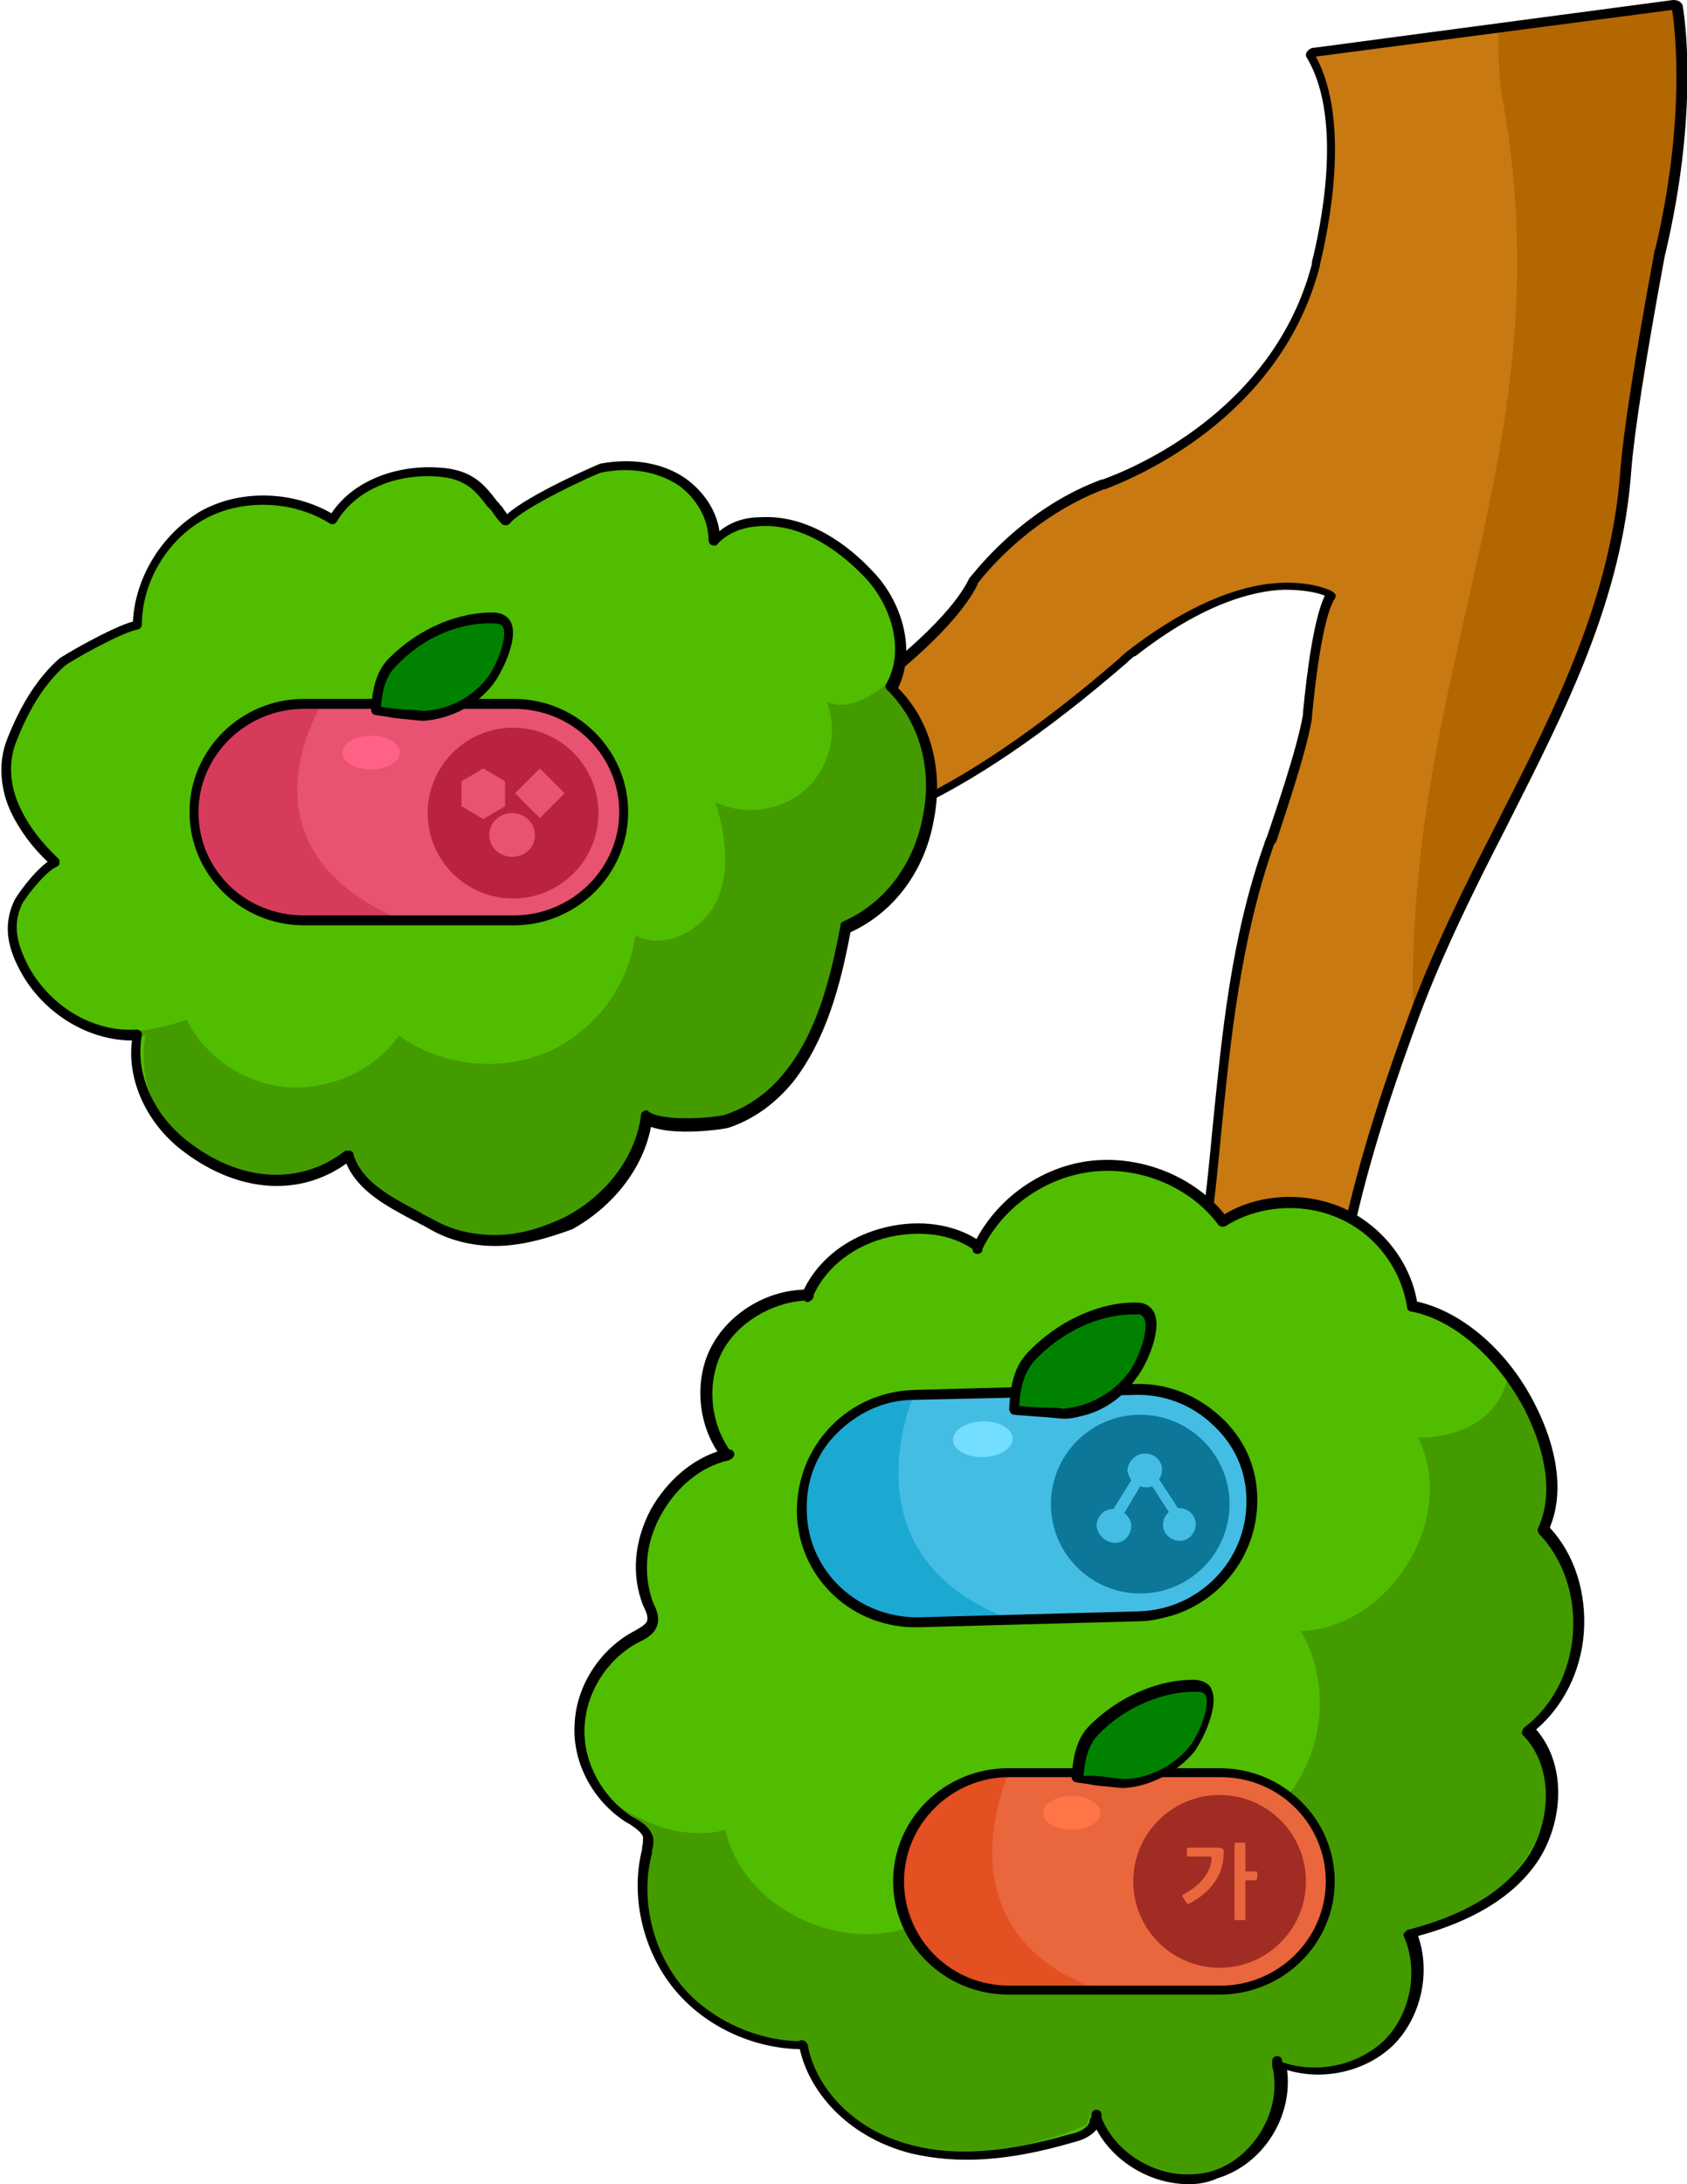 <?xml version="1.0" encoding="utf-8"?>
<!-- Generator: Adobe Illustrator 26.5.0, SVG Export Plug-In . SVG Version: 6.00 Build 0)  -->
<svg version="1.1" id="레이어_5" xmlns="http://www.w3.org/2000/svg" xmlns:xlink="http://www.w3.org/1999/xlink" x="0px"
	 y="0px" viewBox="0 0 170 220" style="enable-background:new 0 0 170 220;" xml:space="preserve">
<path style="fill:#C87912;" d="M108.3,182.1c-0.2,0-0.3,0-0.5-0.1c-1-0.4-1.4-2.1-1.2-5.1c0.4-8.8,3.9-17.3,7.2-25.6
	c2.3-5.8,4.8-11.9,6.1-17.9c1.4-6.5,2.1-13.2,2.7-19.7c0.9-9.4,1.9-19.2,5.2-28.4c0-0.1,3.1-8.7,3.9-13c0.1-1,0.9-9.9,2.4-12.3
	c-0.6-0.3-2.3-0.9-4.9-0.8c-3.1,0.1-8.3,1.4-15.3,6.8c-0.2,0-11.4,10.6-22.8,15.6C91,81.6,75,89.7,57.6,90.1
	c-0.7,0-16.8,1.1-20.1-1.3c-0.1-0.1-0.1-0.2-0.1-0.3c0-0.3,1.1-8.3,20.6-11.7c0.3,0,22.8-1.5,29.2-7.2c0.1-0.1,8.4-6.1,10.8-11
	c0.1-0.1,4.8-6.6,13-9.7c0.2-0.1,17.2-5.5,21.5-22.1c0-0.1,3.9-13.6-0.4-21c-0.1-0.1-0.1-0.2,0-0.3s0.2-0.2,0.3-0.2l36.2-4.7
	c0.2,0,0.4,0.1,0.4,0.3c0,0.1,1.7,9.7-1.7,24.3c0,0.1-2.9,15.5-3.4,22C163,60.6,157,72,151.3,83.1c-3.1,6.1-6.4,12.5-8.8,19.1
	c-2.6,7.1-5.2,14.7-6.8,22.5c-0.5,2.5-0.8,5.2-1.1,7.7c-0.3,3.1-0.7,6.3-1.4,9.4c-1.7,7-5.6,13.5-9.2,19.7c-0.4,0.7-0.8,1.4-1.2,2.1
	l-0.1,0.2c-3.7,6.2-7.5,12.7-12.8,17.6C109.6,181.5,109,182.1,108.3,182.1z"/>
<path style="fill:#B36700;" d="M151,3.2c0,2.6,0,4.7,0.5,7.3c6.1,34.6-9.9,56.5-9.1,91.6l2.9-7.2l6.1-12.3l5.3-10.6
	c0,0,4.1-8.8,4.7-12.1c0,0,2.1-8.2,2.3-11.3c0,0,0.7-9.3,1.4-11.2c0,0,2-11.6,2.4-13.5c0,0,1.9-10.6,1.9-13.4c0,0,0.1-8.1-0.4-9.7
	L151,3.2z"/>
<path d="M108.3,182.6c-0.2,0-0.4,0-0.7-0.2c-1.2-0.5-1.7-2.3-1.5-5.6c0.4-8.8,3.8-17.4,7.2-25.6l0.1-0.2c2.2-5.5,4.7-11.8,6.1-17.8
	c1.4-6.6,2.1-13.3,2.7-19.7c0.9-8.9,1.8-19,5.2-28.5c0-0.1,0.1-0.3,0.3-0.8c0.7-2.1,3-8.7,3.6-12.2l0-0.2c0.4-4.2,1.1-9.5,2.2-11.8
	c-0.7-0.3-2.1-0.6-4.1-0.6c-3,0.1-8.1,1.3-15,6.7c0,0,0,0-0.1,0c-0.1,0.1-0.4,0.3-0.8,0.7c-8.2,7.1-15.6,12.1-22.1,15l0,0
	c-1.7,0.9-17.1,8.3-33.6,8.7c-0.1,0-0.3,0-0.7,0c-11.1,0.6-17.7,0.1-19.7-1.4c-0.3-0.3-0.3-0.6-0.3-0.7c0-0.1,0.6-8.6,21-12.2
	c0.3,0,22.7-1.5,28.9-7.1l0,0c0,0,0.1-0.1,0.2-0.2c2.5-1.9,8.6-6.7,10.5-10.7c0,0,0.1-0.1,0.1-0.1c1.3-1.6,5.9-7.1,13.2-9.8
	c0,0,0,0,0,0s0.1,0,0.1,0c2.8-1,17.2-6.8,21.1-21.7c0,0,0-0.1,0-0.2c0.8-3.2,3.2-14.1-0.4-20.4c-0.1-0.2-0.2-0.3-0.2-0.4
	c0-0.1,0-0.3,0.2-0.5c0.1-0.1,0.3-0.3,0.7-0.3L168.6,0c0.6,0,1,0.3,1,0.8c0.4,2.5,1.3,11.5-1.7,24.4c0,0.1-0.1,0.3-0.2,0.9
	c-1.9,10.3-3,17.4-3.3,21.1c-0.9,13.2-6.7,24.4-12.2,35.3l-0.4,0.8c-3.3,6.4-6.4,12.7-8.8,19.1c-2.2,6-5,14-6.8,22.5
	c-0.5,2.2-0.7,4.6-1,7l-0.1,0.7c-0.3,2.6-0.6,6.1-1.4,9.5c-1.7,7-5.5,13.4-9.2,19.7l-1.4,2.5c-3.5,6-7.5,12.8-12.9,17.8
	c-0.1,0.1-0.2,0.1-0.3,0.1c0,0-0.1,0.1-0.2,0.1C109.4,182.3,108.9,182.6,108.3,182.6z M128.3,85.3C128.3,85.3,128.3,85.3,128.3,85.3
	c-3.3,9.5-4.3,19.5-5.2,28.4c-0.6,6.4-1.3,13.1-2.7,19.8c-1.3,6.1-3.9,12.4-6.1,18l-0.1,0.2c-3.3,8.2-6.7,16.6-7.1,25.3
	c-0.2,3.6,0.5,4.4,0.9,4.6c0.1,0.1,0.1,0.1,0.3,0.1c0.3,0,0.7-0.2,0.9-0.4c0.1-0.1,0.2-0.1,0.4-0.2c5.2-4.9,9.1-11.6,12.6-17.4
	l0.1-0.2l1.3-2.3c3.6-6.2,7.4-12.5,9.1-19.4c0.8-3.3,1.2-6.8,1.4-9.3l0.1-0.7c0.3-2.3,0.6-4.8,1-7c1.8-8.5,4.6-16.6,6.8-22.6
	c2.4-6.5,5.5-12.8,8.8-19.2l0.4-0.8c5.5-10.8,11.2-22,12.1-35c0.3-3.7,1.4-10.9,3.3-21.2c0.1-0.5,0.1-0.8,0.2-0.9
	c3.1-13.1,2-22.2,1.7-24.1l-35.9,4.7c3.6,6.6,1.2,17.7,0.4,21l0,0.1c-4,15.4-18.8,21.4-21.7,22.5c0,0-0.1,0-0.1,0
	c-7,2.7-11.5,7.9-12.7,9.5c0,0,0,0,0,0.1c-2.1,4.2-8.2,9.1-10.8,11L87.6,70C81,75.8,58.2,77.3,58,77.3c-9.8,1.7-14.7,4.6-17.1,6.8
	c-2.5,2.3-2.9,4.1-2.9,4.4c1.1,0.7,5,1.8,18.9,1.2c0.4,0,0.6,0,0.7,0c17.2-0.4,32.8-8.3,33.2-8.5c0,0,0,0,0.1,0
	c6.3-2.8,13.7-7.8,21.8-14.8c0.5-0.5,0.8-0.7,0.9-0.8c7.1-5.5,12.4-6.8,15.6-6.9c3-0.1,4.8,0.7,5.1,0.9c0.1,0.1,0.2,0.2,0.3,0.3
	c0,0.1,0,0.3-0.1,0.4c-0.9,1.4-1.7,5.7-2.3,11.9l0,0.2c-0.6,3.6-2.9,10.2-3.6,12.4C128.4,85,128.3,85.2,128.3,85.3z M132.5,5.8
	C132.5,5.8,132.5,5.8,132.5,5.8C132.5,5.8,132.5,5.8,132.5,5.8z M132.5,5.7L132.5,5.7C132.5,5.7,132.5,5.7,132.5,5.7z M168.5,0.8
	C168.5,0.8,168.6,0.8,168.5,0.8C168.6,0.8,168.5,0.8,168.5,0.8z"/>
<g>
	<path style="fill:#51BD00;" d="M49.9,125c-2.2,0-4.5-0.5-6.4-1.6c-0.5-0.3-1-0.5-1.5-0.8c-2.8-1.5-6-3.1-6.9-6.2
		c-4.8,3.8-11.3,3.3-16.8-1.2c-3.3-2.8-5.2-7.1-4.5-10.9c-4.5,0.3-9-2.4-11.4-6.6C1,95,0.8,93,1.7,90.9c0.2-0.5,2.3-3.4,3.8-4.1
		c-1.4-1.3-2.9-3-4-5.1c-1.2-2.4-1.3-5-0.5-7.1c1.5-3.7,3.1-6.2,5.1-7.9c0.3-0.3,5.9-3.5,7.7-3.8c0-4.4,2.6-8.8,6.6-11
		s9.2-2,13.1,0.4c2.1-3.7,6.8-5.1,10.6-4.8l0,0c3.2,0.2,4.3,1.7,5.6,3.4c0.4,0.5,0.7,1,1.2,1.5c1.4-1.8,9.1-5.2,9.5-5.3
		c3-0.6,6-0.1,8.2,1.4c2,1.4,3.2,3.7,3.2,5.9c1.1-1.2,2.7-1.9,4.6-2c5-0.3,9,3.2,11.1,5.3c2.7,2.9,4.4,7.7,2.2,11.4
		c3.3,3.2,4.8,8.1,3.8,13.1c-0.9,5.1-4.1,9.2-8.3,11c-1,5.4-2.4,11-5.8,15.1c-1.8,2.2-4,3.7-6.3,4.4c-1,0.3-6.3,0.8-8-0.4
		c-0.6,4.3-3.5,8.3-7.8,10.6C54.9,124.3,52.3,125,49.9,125z"/>
	<path style="fill:#439B00;" d="M83.3,70.7c1.2,3,0.3,6.6-2.1,8.8c-2.4,2.2-6.2,2.7-9.1,1.3c1,3.2,1.5,6.8,0.2,9.8
		c-1.4,3.1-5.3,5.2-8.3,3.6c-0.6,5.1-4.1,9.7-8.9,11.8c-4.8,2-10.6,1.4-14.9-1.7c-2.4,3.5-6.9,5.5-11.2,5.2s-8.3-3-10.2-6.8
		c0,0-4,1.6-8.3,1.2c0,0,2.3,0.9,4.2,0.4c0,0-2.2,8.1,7.1,13c0,0,8.1,4.7,13.9-1.1c0,0,0.3,3.5,6.4,6.4c0,0,3.7,2.3,7.4,2.6
		c0,0,7.3,0.2,11.9-4.9c0,0,3.4-3.4,3.8-8.4c0,0-0.1,0.9,2,1.3c0,0,7,1.5,10.9-3c0,0,4.1-4.4,5-8.2c0,0,1.9-6.3,2.1-8.4
		c0,0,5.5-2.4,7.2-7.4c0,0,2.1-5.4,1-9.6c0,0-1.4-5.1-3.9-6.9l0.7-1.7C90.3,68,86.5,72.1,83.3,70.7z"/>
	<path d="M49.9,125.5c-2.4,0-4.7-0.6-6.6-1.7c-0.2-0.1-0.5-0.3-0.7-0.4c-0.3-0.1-0.5-0.3-0.8-0.4l-0.2-0.1c-2.6-1.4-5.5-2.9-6.7-5.7
		c-4.9,3.5-11.3,2.9-16.9-1.6c-3.4-2.8-5.2-7-4.7-10.8c-4.4,0-8.9-2.7-11.2-6.9c-1.5-2.7-1.7-4.9-0.7-7.1c0.2-0.5,1.9-2.9,3.4-4
		c-1.6-1.5-2.8-3.2-3.6-4.8c-1.2-2.4-1.4-5.2-0.5-7.5c1.5-3.8,3.2-6.3,5.2-8.1c0.3-0.3,5.3-3.2,7.5-3.8c0.2-4.4,2.9-8.8,6.8-11.1
		c3.9-2.2,9.2-2.1,13.2,0.2c2.4-3.6,7.1-4.9,10.9-4.6c3.3,0.2,4.5,1.7,5.8,3.4l0.2,0.2c0.1,0.2,0.3,0.3,0.4,0.5
		c0.1,0.2,0.3,0.4,0.4,0.6c2.2-2,9.1-5,9.4-5.1c3.2-0.6,6.3-0.1,8.6,1.5c1.8,1.3,3.1,3.2,3.4,5.3c1.1-0.9,2.5-1.4,4.1-1.4
		c4.8-0.3,8.9,2.8,11.4,5.5c2.8,2.9,4.4,7.8,2.5,11.7c3.3,3.3,4.6,8.3,3.6,13.3c-0.9,5.1-4,9.3-8.4,11.3c-1,5.4-2.5,10.9-5.8,15.1
		c-1.9,2.3-4.1,3.8-6.5,4.6c-0.8,0.2-5.4,0.8-7.8-0.1c-0.8,4.2-3.8,8-7.9,10.3C55,124.8,52.4,125.5,49.9,125.5z M35.1,115.9
		c0.1,0,0.1,0,0.2,0c0.2,0.1,0.3,0.2,0.3,0.3c0.8,2.8,3.7,4.3,6.5,5.8l0.2,0.1c0.3,0.2,0.5,0.3,0.7,0.4c0.3,0.1,0.5,0.3,0.8,0.4
		c1.7,1,3.9,1.5,6.1,1.5c2.3,0,4.8-0.7,7.2-1.9c4.1-2.2,7-6.1,7.5-10.2c0-0.2,0.1-0.3,0.3-0.4c0.2-0.1,0.3-0.1,0.5,0.1
		c1.5,1,6.5,0.6,7.6,0.3c2.2-0.7,4.3-2.1,6-4.2c3.3-4,4.7-9.5,5.7-14.9c0-0.2,0.1-0.3,0.3-0.4c4.1-1.8,7.1-5.7,8-10.6
		c1-4.8-0.4-9.6-3.6-12.7c-0.2-0.2-0.2-0.4-0.1-0.6c2-3.5,0.4-8.1-2.2-10.8c-2.4-2.5-6.2-5.4-10.6-5.1c-1.7,0.1-3.2,0.7-4.2,1.8
		c-0.1,0.2-0.4,0.2-0.6,0.1c-0.2-0.1-0.3-0.3-0.3-0.5c0-2.1-1.2-4.2-3-5.5c-2.1-1.4-4.9-1.9-7.8-1.3c-0.5,0.1-7.9,3.5-9.2,5.1
		c-0.1,0.1-0.2,0.2-0.4,0.2c-0.1,0-0.3,0-0.4-0.1c-0.4-0.4-0.6-0.7-0.9-1.1c-0.1-0.2-0.2-0.3-0.4-0.5L49.1,51c-1.2-1.6-2.2-2.8-5-3
		c-3.6-0.3-8.1,1-10.2,4.6c-0.1,0.1-0.2,0.2-0.3,0.2c-0.1,0-0.3,0-0.4-0.1c-3.7-2.3-8.8-2.5-12.6-0.4c-3.8,2.1-6.3,6.4-6.3,10.6
		c0,0.2-0.2,0.5-0.4,0.5c-1.7,0.3-7,3.3-7.4,3.7c-1.9,1.7-3.5,4.1-4.9,7.7c-0.8,2.1-0.6,4.5,0.5,6.7c0.8,1.7,2.1,3.4,3.8,5
		C6,86.6,6,86.7,6,86.9c0,0.2-0.1,0.3-0.3,0.4c-1.3,0.6-3.4,3.5-3.5,3.8c-0.9,2-0.6,3.8,0.7,6.3c2.3,4.1,6.6,6.6,10.9,6.3
		c0.2,0,0.3,0.1,0.4,0.2s0.1,0.3,0.1,0.4c-0.7,3.6,1,7.7,4.3,10.4c5.4,4.4,11.6,4.8,16.2,1.2C34.9,115.9,35,115.9,35.1,115.9z"/>
</g>
<g>
	<path style="fill:#51BD00;" d="M119.8,219.5c-4,0-7.9-2.5-9.2-6.1c-0.2,0-0.2,0.1-0.2,0.2c0,0.2-0.1,0.4-0.3,0.7
		c-0.5,0.6-1.3,0.9-2.1,1.1c-6.5,1.9-11.6,2.2-16,1.1c-6.6-1.7-10.2-6.5-10.9-10.5h-0.1c-4.8,0-9.6-2.3-12.6-5.9
		c-3-3.7-4.3-9-3-13.6v-0.1c0.1-0.5,0.2-0.9,0.1-1.4c-0.2-0.7-0.9-1.2-1.6-1.6l-0.2-0.1c-3.1-2-5.2-5.6-5.1-9.3s2.3-7.2,5.6-9
		l0.2-0.1c0.6-0.3,1.3-0.7,1.5-1.3s0-1.2-0.3-1.8l-0.1-0.2c-1.1-2.9-0.8-6.2,0.8-9.2c1.6-2.9,4.2-5,7.1-5.7
		c-2.3-2.9-2.7-7.2-1.1-10.5c1.6-3.3,5.5-5.6,9.2-5.6l0,0c1.3-3,4.4-5.4,8.1-6.3c3.4-0.8,6.8-0.3,9.1,1.5c2.1-4.4,6.6-7.6,11.6-8.1
		c5-0.5,10.1,1.7,13.1,5.6c3.4-2.2,8.1-2.5,11.9-0.8c3.8,1.7,6.6,5.3,7.2,9.4c4.4,0.8,9,4.7,11.8,10c2.4,4.6,2.9,9.1,1.4,12.4
		c2.5,2.6,3.9,6.4,3.5,10.5c-0.3,4-2.1,7.5-5.1,9.7c3.5,3.5,2.9,9.6,0.3,13.2c-2.4,3.4-6.5,5.8-12.2,7.2c1.5,3.6,0.6,8.2-2.2,11
		c-2.8,2.7-7.4,3.6-11.1,2.1c1.1,4.6-1.8,9.8-6.5,11.2C121.5,219.4,120.6,219.5,119.8,219.5z M110.5,213.4L110.5,213.4V213V213.4z
		 M128.8,207.6L128.8,207.6L128.8,207.6z M80.8,205.9L80.8,205.9L80.8,205.9z M153.9,174.4L153.9,174.4L153.9,174.4z M155.5,154.2
		L155.5,154.2L155.5,154.2z M73.4,146.5L73.4,146.5L73.4,146.5z M142.4,131.8L142.4,131.8L142.4,131.8z M81.2,130.6L81.2,130.6
		L81.2,130.6z M81.3,130.5L81.3,130.5C81.4,130.5,81.4,130.5,81.3,130.5z M98.5,125.9L98.5,125.9L98.5,125.9z"/>
	<path style="fill:#439B00;" d="M62.3,181.9c6.2,4.1,10.8,2.4,10.8,2.4c1.8,8.2,12.6,13.1,20.2,9.1c3.1,4.2,9,6.1,14.1,4.5
		c5.1-1.6,8.8-6.4,8.9-11.5c5.5,0.5,11.3-2.1,14.3-6.7c3-4.6,3.2-10.7,0.5-15.4c9.1-0.4,15.8-11.5,11.8-19.5c0,0,7.4,0.4,9-5.9
		c0,0,6.3,7.9,3.3,15.4c0,0,5.2,4.5,3,12.9c0,0-0.3,3.4-4.8,7.1c0,0,6.7,5.7-1.3,15c0,0-4,3.7-10.4,5.4c0,0,2.8,5.3-2,10.8
		c0,0-4.8,4.6-11.3,1.9c0,0,2,8.1-6.2,11.3c0,0-7.7,2-11.8-5.8c0,0-0.5-0.2-0.9,1.1c0,0-11.6,5.6-21.8,0.6c0,0-5.2-2.7-7-9
		c0,0-4.9,0.7-10.7-3.9c0,0-5-4.1-5.3-10.7c0,0,0.4-4.3,0.6-6.1c0,0-0.1-1-1.8-1.8L62.3,181.9z"/>
	<path d="M119.8,220c-3.9,0-7.6-2.3-9.3-5.5c0,0,0,0,0,0c-0.7,0.8-1.6,1.1-2.4,1.3c-6.5,1.9-11.6,2.2-16.3,1.1
		c-6.6-1.7-10.3-6.4-11.2-10.5c-4.9-0.1-9.7-2.4-12.7-6.1c-3.1-3.8-4.4-9.3-3.2-14c0,0,0-0.1,0-0.1l0-0.1c0.1-0.4,0.1-0.7,0.1-1.1
		c-0.2-0.5-0.8-0.9-1.4-1.3l-0.2-0.1c-3.4-2.1-5.5-6-5.3-9.8c0.1-3.8,2.4-7.5,5.8-9.4l0.2-0.1c0.5-0.3,1.1-0.6,1.3-1
		c0.1-0.4,0-0.8-0.3-1.4l-0.1-0.2c-1.2-3.1-0.9-6.5,0.8-9.7c1.6-2.8,4-4.9,6.7-5.8c-2-3-2.3-7.2-0.7-10.4c1.7-3.4,5.5-5.8,9.4-5.9
		c1.5-3.1,4.5-5.4,8.3-6.3c3.4-0.8,6.7-0.3,9.1,1.2c2.3-4.3,6.8-7.4,11.7-7.9c5-0.5,10.2,1.6,13.3,5.4c3.5-2.1,8.2-2.3,12-0.6
		c3.9,1.8,6.7,5.4,7.4,9.4c4.5,1,9.1,4.9,11.8,10.2c2.4,4.6,3,9.1,1.6,12.5c0,0,0,0,0,0.1c2.5,2.7,3.7,6.6,3.4,10.6
		c-0.3,3.9-2.1,7.4-4.8,9.7c3.3,3.8,2.6,9.8,0,13.5c-2.4,3.4-6.4,5.8-11.9,7.3c1.3,3.7,0.3,8.2-2.5,11c-2.8,2.7-7.1,3.6-10.7,2.5
		c0.6,4.7-2.4,9.5-7,10.9C121.6,219.9,120.6,220,119.8,220z M111,213.3c1.3,3.3,4.9,5.7,8.7,5.7c0.8,0,1.7-0.1,2.4-0.3
		c4.3-1.3,7.2-6.3,6.1-10.6c0-0.1,0-0.2,0-0.3c0-0.1,0-0.1,0-0.2c0-0.3,0.2-0.5,0.5-0.5h0c0.3,0,0.5,0.2,0.5,0.5c0,0,0,0,0,0.1
		c3.4,1.2,7.5,0.4,10.2-2.1c2.7-2.6,3.6-7,2.1-10.5c-0.1-0.1-0.1-0.3,0-0.4c0.1-0.1,0.2-0.2,0.3-0.3c5.5-1.4,9.5-3.7,11.9-7
		c2.5-3.4,3.1-9.2-0.2-12.6c-0.1-0.1-0.2-0.2-0.1-0.4c0-0.1,0.1-0.3,0.2-0.4c2.8-2.1,4.6-5.5,4.9-9.4c0.3-3.9-1-7.6-3.4-10.1
		c-0.1-0.1-0.2-0.4-0.1-0.6c1.5-3.2,0.9-7.5-1.4-12c-2.7-5.1-7.1-9-11.4-9.8c-0.2,0-0.4-0.2-0.4-0.4c-0.6-3.9-3.2-7.4-6.9-9
		c-3.6-1.6-8.1-1.3-11.4,0.8c-0.2,0.1-0.5,0.1-0.7-0.1c-2.8-3.8-7.8-5.9-12.6-5.4c-4.7,0.5-9.1,3.5-11.2,7.8c0,0,0,0,0,0.1
		c0,0.2-0.2,0.4-0.5,0.4c-0.3,0-0.5-0.2-0.5-0.5c0,0,0,0,0,0c-2.2-1.5-5.2-1.9-8.4-1.2c-3.5,0.8-6.3,3-7.6,5.8c0,0,0,0,0,0.1
		c0,0.2-0.1,0.4-0.3,0.5c-0.2,0.2-0.5,0.2-0.6,0c-3.4,0.2-6.9,2.3-8.4,5.3c-1.5,3.1-1.1,7,0.8,9.7c0,0,0,0,0,0h0
		c0.3,0,0.5,0.2,0.5,0.5c0,0.2-0.2,0.4-0.4,0.5c-0.1,0-0.1,0.1-0.2,0.1c-2.7,0.6-5.2,2.6-6.8,5.5c-1.6,2.9-1.8,6-0.8,8.8l0.1,0.2
		c0.3,0.6,0.6,1.4,0.3,2.2c-0.3,0.8-1,1.2-1.8,1.6l-0.2,0.1c-3.1,1.7-5.2,5.1-5.3,8.6c-0.1,3.5,1.8,6.9,4.8,8.9l0.2,0.1
		c0.8,0.4,1.6,1,1.9,1.9c0.1,0.6,0,1-0.1,1.5l0,0.1c0,0,0,0.1,0,0.1c-1.2,4.4,0,9.6,2.9,13.2c2.8,3.4,7.4,5.6,11.9,5.7
		c0.1-0.1,0.2-0.1,0.3-0.1h0c0.2,0,0.4,0.1,0.5,0.3c0.1,0.1,0.1,0.1,0.1,0.2c0.7,3.9,4.2,8.5,10.6,10.1c4.4,1.1,9.4,0.7,15.7-1.1
		c1-0.2,1.5-0.5,1.9-0.9c0,0,0.2-0.3,0.2-0.4c0-0.2,0.1-0.4,0.2-0.5V213c0-0.3,0.2-0.5,0.5-0.5s0.5,0.2,0.5,0.5L111,213.3L111,213.3
		z"/>
</g>
<g>
	<path style="fill:#E75371;" d="M30.6,71c-6.1,0-11,4.9-11,10.9c0,6,4.9,10.9,11,10.9h21.2c6.1,0,11-4.9,11-10.9c0-6-5-10.9-11-10.9
		C51.8,71,30.6,71,30.6,71z"/>
	<path style="fill:#D63B5C;" d="M32.4,71c0,0-9.3,14.6,8.4,21.8H30.6c0,0-10.6-0.6-11-10.9C19.6,81.9,20.1,70.2,32.4,71z"/>
	<path d="M51.8,93.2H30.6c-6.3,0-11.5-5.1-11.5-11.4c0-6.3,5.2-11.4,11.5-11.4h21.2c6.3,0,11.5,5.1,11.5,11.4
		C63.3,88.1,58.1,93.2,51.8,93.2z M30.6,71.4c-5.8,0-10.6,4.7-10.6,10.4c0,5.8,4.7,10.4,10.6,10.4h21.2c5.8,0,10.6-4.7,10.6-10.4
		s-4.7-10.4-10.6-10.4H30.6z"/>
	<path style="fill:#008200;" d="M41.5,72c0.6,0.1,1.1,0.1,1.2,0.1c2.6-0.1,5-1.4,6.7-3.4c0.9-1.1,3.5-6.3,0.5-6.4
		c-3.8-0.2-7.7,1.8-10.4,4.5c-1.3,1.3-1.6,3.1-1.6,4.9C37.9,71.6,40.1,71.9,41.5,72z"/>
	<path d="M42.7,72.6c-0.1,0-0.4,0-1.2-0.1c-0.7-0.1-1.6-0.1-2.4-0.3c-1.5-0.2-1.5-0.2-1.6-0.4c-0.1-0.1-0.1-0.2-0.1-0.3l0,0
		c0.1-1.8,0.4-3.8,1.8-5.2c3-3,7-4.7,10.7-4.6c1,0.1,1.4,0.6,1.6,1c0.8,1.8-1.1,5.3-1.8,6.2C48,71.1,45.4,72.4,42.7,72.6
		C42.7,72.6,42.7,72.6,42.7,72.6z M38.3,71.6L38.3,71.6C38.3,71.7,38.3,71.7,38.3,71.6C38.3,71.7,38.3,71.6,38.3,71.6z M38.4,71.2
		c0.7,0.1,2.1,0.3,3.2,0.3l0,0c0.9,0.1,1.1,0.1,1.1,0.1c2.4-0.1,4.8-1.3,6.3-3.2c0.8-0.9,2.2-4,1.7-5.2c-0.1-0.2-0.3-0.4-0.8-0.4
		c-3.5-0.2-7.3,1.4-10,4.3C38.8,68.2,38.5,69.7,38.4,71.2z"/>
	<ellipse style="fill:#FF6285;" cx="37.4" cy="75.8" rx="2.9" ry="1.7"/>
	<circle style="fill:#BA2240;" cx="51.7" cy="81.9" r="8.6"/>
	<path style="fill:#E75371;" d="M54.4,77.4l2.5,2.5l-2.5,2.5l-2.5-2.5L54.4,77.4z M48.7,77.4l2.2,1.3v2.5l-2.2,1.3l-2.2-1.3v-2.5
		L48.7,77.4z M51.6,81.9c1.3,0,2.3,1,2.3,2.2c0,1.3-1,2.2-2.3,2.2c-1.3,0-2.3-1-2.3-2.2S50.3,81.9,51.6,81.9z"/>
</g>
<g>
	<path style="fill:#44BDE4;" d="M114.8,162.8c6.4-0.2,11.4-5.5,11.3-11.7c-0.1-3-1.3-5.9-3.5-8c-2.2-2.1-5.1-3.2-8.2-3.1l-22.3,0.6
		c-3.1,0.1-5.9,1.3-8.1,3.6c-2.1,2.2-3.3,5.1-3.2,8.2c0.2,6.3,5.4,11.3,11.8,11.1L114.8,162.8z"/>
	
		<ellipse transform="matrix(1 -2.930906e-02 2.930906e-02 1 -4.204 2.965)" style="fill:#73DEFF;" cx="99" cy="144.9" rx="3" ry="1.8"/>
	<path style="fill:#1BA9D2;" d="M92.1,140.5c0,0-7.4,16.4,10,22.7l-11,0.2c0,0-10.2-1-10.1-12.2C80.8,151.1,81.3,141.4,92.1,140.5z"
		/>
	<path d="M118.2,162.7c-1.1,0.3-2.2,0.6-3.4,0.6l0,0l-22.2,0.6c-6.7,0.2-12.2-5-12.3-11.6c0-3.2,1.1-6.2,3.4-8.6
		c2.2-2.3,5.2-3.6,8.4-3.7l22.3-0.6c3.2-0.1,6.2,1.1,8.6,3.3c2.4,2.2,3.7,5.1,3.7,8.4C126.7,156.5,123.2,161.1,118.2,162.7z
		 M114.8,162.3c6.1-0.2,10.9-5.2,10.8-11.2c0-2.9-1.2-5.6-3.4-7.6c-2.1-2-4.9-3.1-7.9-3L92.1,141c-3,0-5.7,1.3-7.8,3.4
		c-2.1,2.1-3.1,4.9-3,7.8c0.1,6.1,5.2,10.8,11.3,10.7L114.8,162.3z"/>
	<path style="fill:#008200;" d="M106,142.4c0.6,0,1.1,0.1,1.2,0c2.7-0.2,5.3-1.6,6.9-3.7c1-1.2,3.5-6.7,0.4-6.8c-4,0-8.1,2.1-10.7,5
		c-1.4,1.4-1.6,3.3-1.6,5.2C102.2,142.1,104.5,142.3,106,142.4z"/>
	<path d="M109.5,142.5c-0.8,0.2-1.5,0.4-2.2,0.4c-0.1,0-0.2,0-1.3-0.1l0,0c-0.7-0.1-1.7-0.1-2.5-0.2c-1.6-0.1-1.6-0.1-1.7-0.4
		c-0.1-0.1-0.1-0.2-0.1-0.3l0,0c0.1-1.8,0.3-4,1.8-5.6c3-3.2,7.3-5.2,11.1-5.1c1,0,1.5,0.6,1.7,1c0.9,1.9-1,5.7-1.8,6.6
		C113.3,140.6,111.5,141.9,109.5,142.5z M102.7,141.6c0.7,0.1,2.2,0.2,3.3,0.2l0,0c1,0,1.1,0.1,1.1,0.1c2.5-0.2,5-1.5,6.6-3.6
		c0.8-1,2.2-4.3,1.6-5.5c-0.1-0.2-0.3-0.5-0.8-0.4c-3.6-0.1-7.5,1.7-10.3,4.7C103.1,138.4,102.8,140,102.7,141.6z M102.7,142.1
		L102.7,142.1L102.7,142.1z M102.7,142L102.7,142C102.7,142.1,102.7,142.1,102.7,142C102.7,142.1,102.7,142,102.7,142z"/>
	<circle style="fill:#0C7798;" cx="114.9" cy="151.5" r="9"/>
	<path style="fill:#44BDE4;" d="M115.4,146.4c0.9,0,1.7,0.7,1.7,1.6c0,0.4-0.1,0.7-0.3,1l1.9,2.9c0.1,0,0.1,0,0.1,0
		c0.9,0,1.7,0.7,1.7,1.6c0,0.9-0.7,1.7-1.6,1.7c-0.9,0-1.7-0.7-1.7-1.6c0-0.5,0.2-1,0.6-1.3l-1.7-2.6c-0.2,0.1-0.4,0.1-0.6,0.1
		c-0.2,0-0.4,0-0.6-0.1l-1.6,2.7c0.4,0.3,0.7,0.8,0.7,1.3c0,0.9-0.7,1.7-1.6,1.7c-0.9,0-1.8-0.7-1.9-1.7c0-0.9,0.7-1.7,1.6-1.7
		c0.1,0,0.1,0,0.1,0l1.8-2.9c-0.2-0.3-0.3-0.6-0.4-1C113.7,147.1,114.5,146.4,115.4,146.4z"/>
</g>
<g>
	<path style="fill:#EA663D;" d="M101.7,178.5c-6.1,0-11.1,4.9-11.1,10.9c0,6,5,10.9,11.1,10.9h21.3c6.1,0,11.1-4.9,11.1-10.9
		c0-6-5-10.9-11.1-10.9H101.7z"/>
	<ellipse style="fill:#FF7547;" cx="108" cy="182.6" rx="2.9" ry="1.7"/>
	<path style="fill:#E35021;" d="M101.7,178.5c0,0-7.5,15.9,8.9,21.9h-8.9c0,0-11.1-0.6-11.1-10.9C90.6,189.5,90.3,179.4,101.7,178.5
		z"/>
	<path d="M122.9,200.9h-21.3c-6.4,0-11.6-5.1-11.6-11.4c0-6.3,5.2-11.4,11.6-11.4h21.3c6.4,0,11.6,5.1,11.6,11.4
		C134.5,195.8,129.3,200.9,122.9,200.9z M101.7,179c-5.8,0-10.6,4.7-10.6,10.5c0,5.8,4.7,10.5,10.6,10.5h21.3
		c5.8,0,10.6-4.7,10.6-10.5c0-5.8-4.7-10.5-10.6-10.5H101.7z"/>
	<path style="fill:#008200;" d="M112.2,179.5c0.6,0.1,1.1,0.1,1.2,0.1c2.6-0.1,5.1-1.5,6.7-3.4c0.9-1.1,3.5-6.3,0.5-6.4
		c-3.8-0.2-7.8,1.8-10.4,4.5c-1.3,1.3-1.6,3.2-1.6,4.9C108.5,179.1,110.8,179.4,112.2,179.5z"/>
	<path d="M113.3,180.1c-0.1,0-0.4,0-1.2-0.1l0,0c-0.7-0.1-1.6-0.1-2.4-0.3c-1.5-0.2-1.5-0.2-1.6-0.4c-0.1-0.1-0.1-0.2-0.1-0.3l0,0
		c0.1-1.8,0.4-3.8,1.8-5.2c3-3,7.1-4.7,10.7-4.6c1,0.1,1.5,0.6,1.6,1c0.8,1.8-1.1,5.4-1.8,6.3C118.6,178.5,116,179.9,113.3,180.1
		C113.4,180.1,113.4,180.1,113.3,180.1z M109,179.1L109,179.1C109,179.1,109,179.2,109,179.1C109,179.2,109,179.1,109,179.1z
		 M112.3,179.1c0.9,0.1,1.1,0.1,1.1,0.1c2.4-0.1,4.8-1.3,6.4-3.2c0.8-0.9,2.2-4,1.7-5.2c-0.1-0.2-0.3-0.4-0.8-0.4
		c-3.4-0.1-7.3,1.5-10,4.3c-1.1,1.1-1.4,2.7-1.5,4.2C109.7,178.8,111.1,178.9,112.3,179.1L112.3,179.1z"/>
	<g>
		<circle style="fill:#A12C24;" cx="122.9" cy="189.5" r="8.7"/>
		<path style="fill:#EA663D;" d="M119.9,191.7c-0.2,0.1-0.2,0.1-0.3,0l-0.4-0.6c-0.1-0.1-0.1-0.2,0.1-0.3c1.6-0.9,2.7-2.1,2.8-3.6
			c0-0.1,0-0.2-0.1-0.2h-2.3c-0.1,0-0.1-0.1-0.1-0.2v-0.6c0-0.1,0.1-0.1,0.1-0.1h3c0.6,0,0.7,0.2,0.6,0.7
			C123.3,188.8,122,190.6,119.9,191.7z M126.5,189.4h-1v3.9c0,0.1,0,0.1-0.1,0.1h-0.8c-0.1,0-0.2,0-0.2-0.1v-7.6
			c0-0.1,0.1-0.1,0.2-0.1h0.8c0.1,0,0.1,0.1,0.1,0.1v2.8h1c0.1,0,0.2,0,0.2,0.1v0.6C126.6,189.4,126.5,189.4,126.5,189.4z"/>
	</g>
</g>
</svg>
